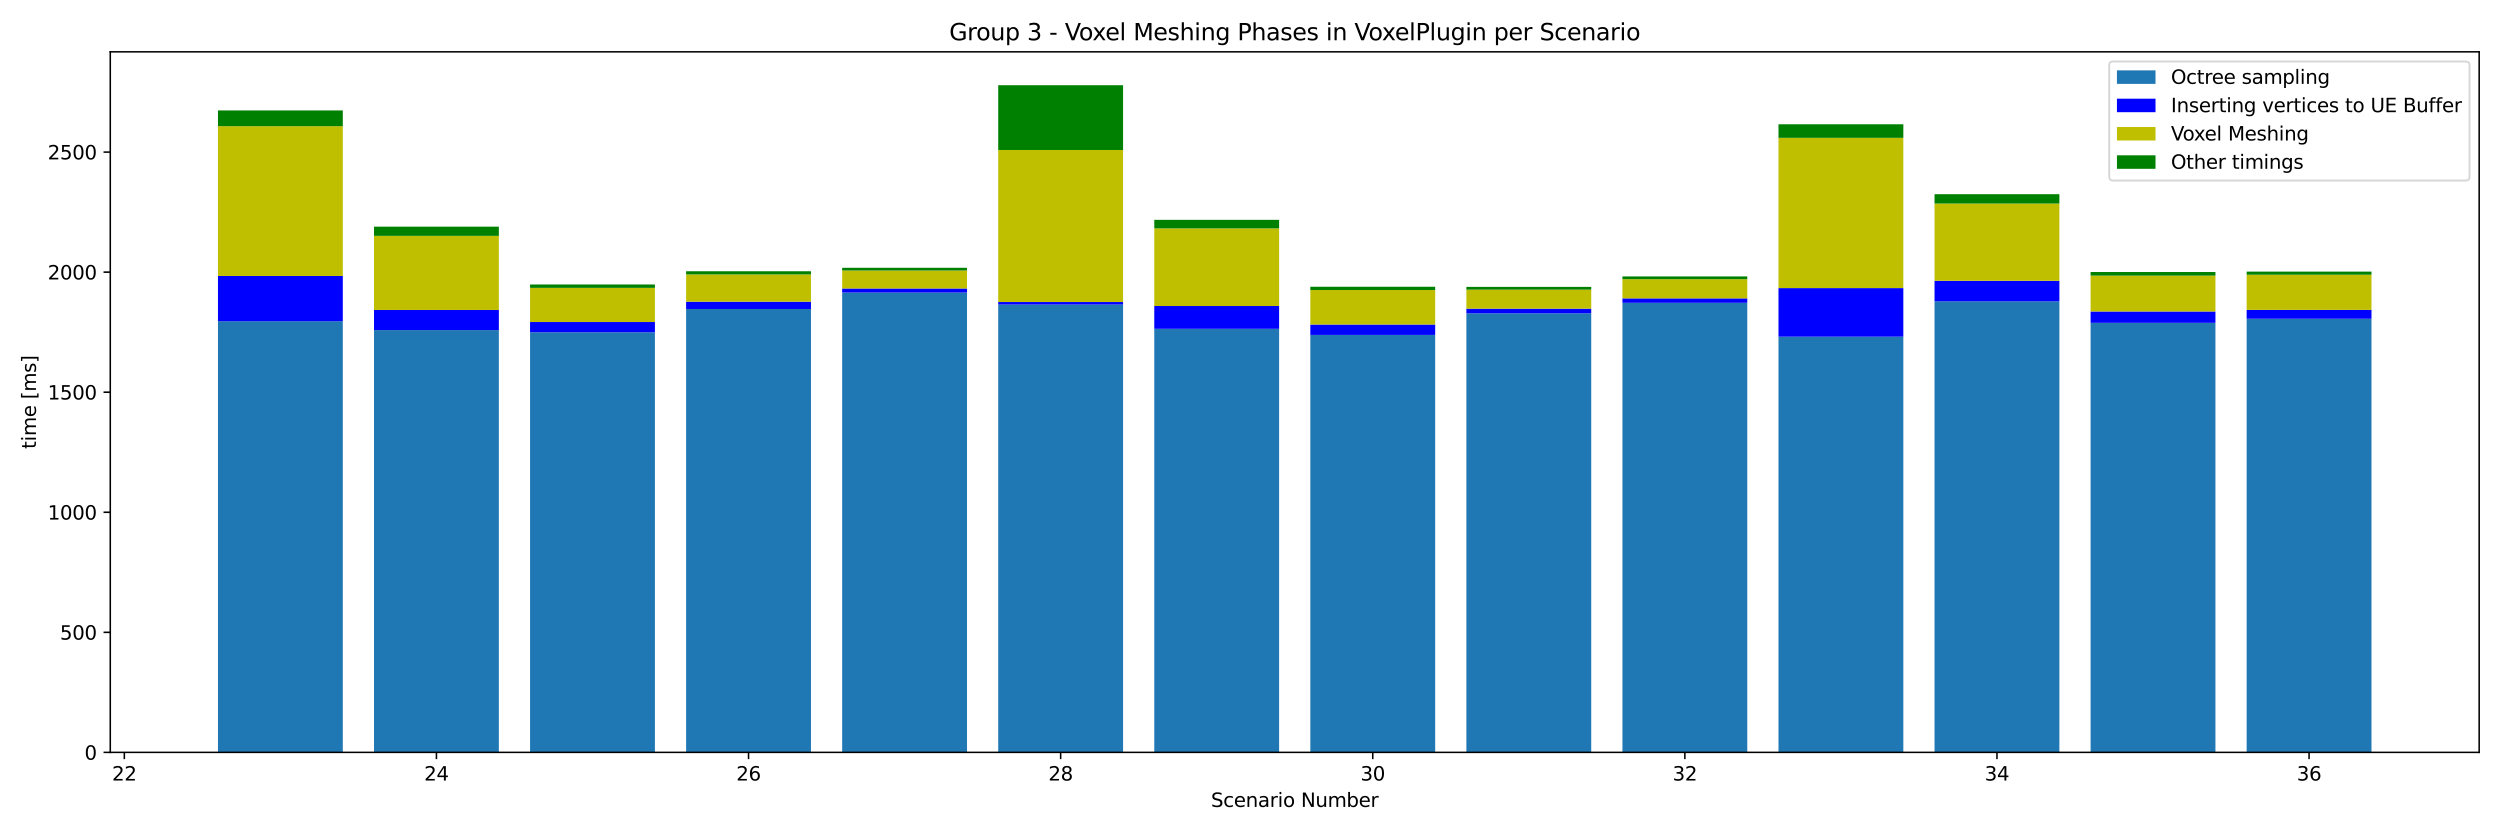 <?xml version="1.0" encoding="utf-8" standalone="no"?>
<!DOCTYPE svg PUBLIC "-//W3C//DTD SVG 1.1//EN"
  "http://www.w3.org/Graphics/SVG/1.1/DTD/svg11.dtd">
<svg xmlns:xlink="http://www.w3.org/1999/xlink" width="1296pt" height="432pt" viewBox="0 0 1296 432" xmlns="http://www.w3.org/2000/svg" version="1.1">
 <defs>
  <style type="text/css">*{stroke-linejoin: round; stroke-linecap: butt}</style>
 </defs>
 <g id="figure_1">
  <g id="patch_1">
   <path d="M 0 432 
L 1296 432 
L 1296 0 
L 0 0 
z
" style="fill: #ffffff"/>
  </g>
  <g id="axes_1">
   <g id="patch_2">
    <path d="M 57.17 390.04 
L 1285.2 390.04 
L 1285.2 26.88 
L 57.17 26.88 
z
" style="fill: #ffffff"/>
   </g>
   <g id="patch_3">
    <path d="M 112.99 390.04 
L 177.708 390.04 
L 177.708 166.524 
L 112.99 166.524 
z
" clip-path="url(#p8af59acba5)" style="fill: #1f77b4"/>
   </g>
   <g id="patch_4">
    <path d="M 193.887 390.04 
L 258.606 390.04 
L 258.606 171.091 
L 193.887 171.091 
z
" clip-path="url(#p8af59acba5)" style="fill: #1f77b4"/>
   </g>
   <g id="patch_5">
    <path d="M 274.785 390.04 
L 339.504 390.04 
L 339.504 172.247 
L 274.785 172.247 
z
" clip-path="url(#p8af59acba5)" style="fill: #1f77b4"/>
   </g>
   <g id="patch_6">
    <path d="M 355.683 390.04 
L 420.402 390.04 
L 420.402 160.174 
L 355.683 160.174 
z
" clip-path="url(#p8af59acba5)" style="fill: #1f77b4"/>
   </g>
   <g id="patch_7">
    <path d="M 436.581 390.04 
L 501.299 390.04 
L 501.299 151.659 
L 436.581 151.659 
z
" clip-path="url(#p8af59acba5)" style="fill: #1f77b4"/>
   </g>
   <g id="patch_8">
    <path d="M 517.479 390.04 
L 582.197 390.04 
L 582.197 157.887 
L 517.479 157.887 
z
" clip-path="url(#p8af59acba5)" style="fill: #1f77b4"/>
   </g>
   <g id="patch_9">
    <path d="M 598.377 390.04 
L 663.095 390.04 
L 663.095 170.453 
L 598.377 170.453 
z
" clip-path="url(#p8af59acba5)" style="fill: #1f77b4"/>
   </g>
   <g id="patch_10">
    <path d="M 679.275 390.04 
L 743.993 390.04 
L 743.993 173.622 
L 679.275 173.622 
z
" clip-path="url(#p8af59acba5)" style="fill: #1f77b4"/>
   </g>
   <g id="patch_11">
    <path d="M 760.173 390.04 
L 824.891 390.04 
L 824.891 162.433 
L 760.173 162.433 
z
" clip-path="url(#p8af59acba5)" style="fill: #1f77b4"/>
   </g>
   <g id="patch_12">
    <path d="M 841.071 390.04 
L 905.789 390.04 
L 905.789 156.97 
L 841.071 156.97 
z
" clip-path="url(#p8af59acba5)" style="fill: #1f77b4"/>
   </g>
   <g id="patch_13">
    <path d="M 921.968 390.04 
L 986.687 390.04 
L 986.687 174.535 
L 921.968 174.535 
z
" clip-path="url(#p8af59acba5)" style="fill: #1f77b4"/>
   </g>
   <g id="patch_14">
    <path d="M 1002.866 390.04 
L 1067.585 390.04 
L 1067.585 156.221 
L 1002.866 156.221 
z
" clip-path="url(#p8af59acba5)" style="fill: #1f77b4"/>
   </g>
   <g id="patch_15">
    <path d="M 1083.764 390.04 
L 1148.483 390.04 
L 1148.483 167.359 
L 1083.764 167.359 
z
" clip-path="url(#p8af59acba5)" style="fill: #1f77b4"/>
   </g>
   <g id="patch_16">
    <path d="M 1164.662 390.04 
L 1229.38 390.04 
L 1229.38 165.241 
L 1164.662 165.241 
z
" clip-path="url(#p8af59acba5)" style="fill: #1f77b4"/>
   </g>
   <g id="patch_17">
    <path d="M 112.99 166.524 
L 177.708 166.524 
L 177.708 143.064 
L 112.99 143.064 
z
" clip-path="url(#p8af59acba5)" style="fill: #0000ff"/>
   </g>
   <g id="patch_18">
    <path d="M 193.887 171.091 
L 258.606 171.091 
L 258.606 160.681 
L 193.887 160.681 
z
" clip-path="url(#p8af59acba5)" style="fill: #0000ff"/>
   </g>
   <g id="patch_19">
    <path d="M 274.785 172.247 
L 339.504 172.247 
L 339.504 166.938 
L 274.785 166.938 
z
" clip-path="url(#p8af59acba5)" style="fill: #0000ff"/>
   </g>
   <g id="patch_20">
    <path d="M 355.683 160.174 
L 420.402 160.174 
L 420.402 156.385 
L 355.683 156.385 
z
" clip-path="url(#p8af59acba5)" style="fill: #0000ff"/>
   </g>
   <g id="patch_21">
    <path d="M 436.581 151.659 
L 501.299 151.659 
L 501.299 149.543 
L 436.581 149.543 
z
" clip-path="url(#p8af59acba5)" style="fill: #0000ff"/>
   </g>
   <g id="patch_22">
    <path d="M 517.479 157.887 
L 582.197 157.887 
L 582.197 156.574 
L 517.479 156.574 
z
" clip-path="url(#p8af59acba5)" style="fill: #0000ff"/>
   </g>
   <g id="patch_23">
    <path d="M 598.377 170.453 
L 663.095 170.453 
L 663.095 158.637 
L 598.377 158.637 
z
" clip-path="url(#p8af59acba5)" style="fill: #0000ff"/>
   </g>
   <g id="patch_24">
    <path d="M 679.275 173.622 
L 743.993 173.622 
L 743.993 168.229 
L 679.275 168.229 
z
" clip-path="url(#p8af59acba5)" style="fill: #0000ff"/>
   </g>
   <g id="patch_25">
    <path d="M 760.173 162.433 
L 824.891 162.433 
L 824.891 160.004 
L 760.173 160.004 
z
" clip-path="url(#p8af59acba5)" style="fill: #0000ff"/>
   </g>
   <g id="patch_26">
    <path d="M 841.071 156.97 
L 905.789 156.97 
L 905.789 154.669 
L 841.071 154.669 
z
" clip-path="url(#p8af59acba5)" style="fill: #0000ff"/>
   </g>
   <g id="patch_27">
    <path d="M 921.968 174.535 
L 986.687 174.535 
L 986.687 149.348 
L 921.968 149.348 
z
" clip-path="url(#p8af59acba5)" style="fill: #0000ff"/>
   </g>
   <g id="patch_28">
    <path d="M 1002.866 156.221 
L 1067.585 156.221 
L 1067.585 145.546 
L 1002.866 145.546 
z
" clip-path="url(#p8af59acba5)" style="fill: #0000ff"/>
   </g>
   <g id="patch_29">
    <path d="M 1083.764 167.359 
L 1148.483 167.359 
L 1148.483 161.468 
L 1083.764 161.468 
z
" clip-path="url(#p8af59acba5)" style="fill: #0000ff"/>
   </g>
   <g id="patch_30">
    <path d="M 1164.662 165.241 
L 1229.38 165.241 
L 1229.38 160.633 
L 1164.662 160.633 
z
" clip-path="url(#p8af59acba5)" style="fill: #0000ff"/>
   </g>
   <g id="patch_31">
    <path d="M 112.99 143.064 
L 177.708 143.064 
L 177.708 65.4 
L 112.99 65.4 
z
" clip-path="url(#p8af59acba5)" style="fill: #bfbf00"/>
   </g>
   <g id="patch_32">
    <path d="M 193.887 160.681 
L 258.606 160.681 
L 258.606 122.261 
L 193.887 122.261 
z
" clip-path="url(#p8af59acba5)" style="fill: #bfbf00"/>
   </g>
   <g id="patch_33">
    <path d="M 274.785 166.938 
L 339.504 166.938 
L 339.504 149.226 
L 274.785 149.226 
z
" clip-path="url(#p8af59acba5)" style="fill: #bfbf00"/>
   </g>
   <g id="patch_34">
    <path d="M 355.683 156.385 
L 420.402 156.385 
L 420.402 142.259 
L 355.683 142.259 
z
" clip-path="url(#p8af59acba5)" style="fill: #bfbf00"/>
   </g>
   <g id="patch_35">
    <path d="M 436.581 149.543 
L 501.299 149.543 
L 501.299 140.222 
L 436.581 140.222 
z
" clip-path="url(#p8af59acba5)" style="fill: #bfbf00"/>
   </g>
   <g id="patch_36">
    <path d="M 517.479 156.574 
L 582.197 156.574 
L 582.197 77.747 
L 517.479 77.747 
z
" clip-path="url(#p8af59acba5)" style="fill: #bfbf00"/>
   </g>
   <g id="patch_37">
    <path d="M 598.377 158.637 
L 663.095 158.637 
L 663.095 118.393 
L 598.377 118.393 
z
" clip-path="url(#p8af59acba5)" style="fill: #bfbf00"/>
   </g>
   <g id="patch_38">
    <path d="M 679.275 168.229 
L 743.993 168.229 
L 743.993 150.357 
L 679.275 150.357 
z
" clip-path="url(#p8af59acba5)" style="fill: #bfbf00"/>
   </g>
   <g id="patch_39">
    <path d="M 760.173 160.004 
L 824.891 160.004 
L 824.891 150.157 
L 760.173 150.157 
z
" clip-path="url(#p8af59acba5)" style="fill: #bfbf00"/>
   </g>
   <g id="patch_40">
    <path d="M 841.071 154.669 
L 905.789 154.669 
L 905.789 144.719 
L 841.071 144.719 
z
" clip-path="url(#p8af59acba5)" style="fill: #bfbf00"/>
   </g>
   <g id="patch_41">
    <path d="M 921.968 149.348 
L 986.687 149.348 
L 986.687 71.447 
L 921.968 71.447 
z
" clip-path="url(#p8af59acba5)" style="fill: #bfbf00"/>
   </g>
   <g id="patch_42">
    <path d="M 1002.866 145.546 
L 1067.585 145.546 
L 1067.585 105.525 
L 1002.866 105.525 
z
" clip-path="url(#p8af59acba5)" style="fill: #bfbf00"/>
   </g>
   <g id="patch_43">
    <path d="M 1083.764 161.468 
L 1148.483 161.468 
L 1148.483 142.883 
L 1083.764 142.883 
z
" clip-path="url(#p8af59acba5)" style="fill: #bfbf00"/>
   </g>
   <g id="patch_44">
    <path d="M 1164.662 160.633 
L 1229.38 160.633 
L 1229.38 142.409 
L 1164.662 142.409 
z
" clip-path="url(#p8af59acba5)" style="fill: #bfbf00"/>
   </g>
   <g id="patch_45">
    <path d="M 112.99 65.4 
L 177.708 65.4 
L 177.708 57.244 
L 112.99 57.244 
z
" clip-path="url(#p8af59acba5)" style="fill: #008000"/>
   </g>
   <g id="patch_46">
    <path d="M 193.887 122.261 
L 258.606 122.261 
L 258.606 117.504 
L 193.887 117.504 
z
" clip-path="url(#p8af59acba5)" style="fill: #008000"/>
   </g>
   <g id="patch_47">
    <path d="M 274.785 149.226 
L 339.504 149.226 
L 339.504 147.481 
L 274.785 147.481 
z
" clip-path="url(#p8af59acba5)" style="fill: #008000"/>
   </g>
   <g id="patch_48">
    <path d="M 355.683 142.259 
L 420.402 142.259 
L 420.402 140.617 
L 355.683 140.617 
z
" clip-path="url(#p8af59acba5)" style="fill: #008000"/>
   </g>
   <g id="patch_49">
    <path d="M 436.581 140.222 
L 501.299 140.222 
L 501.299 138.826 
L 436.581 138.826 
z
" clip-path="url(#p8af59acba5)" style="fill: #008000"/>
   </g>
   <g id="patch_50">
    <path d="M 517.479 77.747 
L 582.197 77.747 
L 582.197 44.173 
L 517.479 44.173 
z
" clip-path="url(#p8af59acba5)" style="fill: #008000"/>
   </g>
   <g id="patch_51">
    <path d="M 598.377 118.393 
L 663.095 118.393 
L 663.095 113.966 
L 598.377 113.966 
z
" clip-path="url(#p8af59acba5)" style="fill: #008000"/>
   </g>
   <g id="patch_52">
    <path d="M 679.275 150.357 
L 743.993 150.357 
L 743.993 148.654 
L 679.275 148.654 
z
" clip-path="url(#p8af59acba5)" style="fill: #008000"/>
   </g>
   <g id="patch_53">
    <path d="M 760.173 150.157 
L 824.891 150.157 
L 824.891 148.724 
L 760.173 148.724 
z
" clip-path="url(#p8af59acba5)" style="fill: #008000"/>
   </g>
   <g id="patch_54">
    <path d="M 841.071 144.719 
L 905.789 144.719 
L 905.789 143.3 
L 841.071 143.3 
z
" clip-path="url(#p8af59acba5)" style="fill: #008000"/>
   </g>
   <g id="patch_55">
    <path d="M 921.968 71.447 
L 986.687 71.447 
L 986.687 64.428 
L 921.968 64.428 
z
" clip-path="url(#p8af59acba5)" style="fill: #008000"/>
   </g>
   <g id="patch_56">
    <path d="M 1002.866 105.525 
L 1067.585 105.525 
L 1067.585 100.674 
L 1002.866 100.674 
z
" clip-path="url(#p8af59acba5)" style="fill: #008000"/>
   </g>
   <g id="patch_57">
    <path d="M 1083.764 142.883 
L 1148.483 142.883 
L 1148.483 141.012 
L 1083.764 141.012 
z
" clip-path="url(#p8af59acba5)" style="fill: #008000"/>
   </g>
   <g id="patch_58">
    <path d="M 1164.662 142.409 
L 1229.38 142.409 
L 1229.38 140.804 
L 1164.662 140.804 
z
" clip-path="url(#p8af59acba5)" style="fill: #008000"/>
   </g>
   <g id="matplotlib.axis_1">
    <g id="xtick_1">
     <g id="line2d_1">
      <defs>
       <path id="m7f35daa836" d="M 0 0 
L 0 3.5 
" style="stroke: #000000; stroke-width: 0.8"/>
      </defs>
      <g>
       <use xlink:href="#m7f35daa836" x="64.451" y="390.04" style="stroke: #000000; stroke-width: 0.8"/>
      </g>
     </g>
     <g id="text_1">
      <!-- 22 -->
      <g transform="translate(58.088 404.638) scale(0.1 -0.1)">
       <defs>
        <path id="DejaVuSans-32" d="M 1228 531 
L 3431 531 
L 3431 0 
L 469 0 
L 469 531 
Q 828 903 1448 1529 
Q 2069 2156 2228 2338 
Q 2531 2678 2651 2914 
Q 2772 3150 2772 3378 
Q 2772 3750 2511 3984 
Q 2250 4219 1831 4219 
Q 1534 4219 1204 4116 
Q 875 4013 500 3803 
L 500 4441 
Q 881 4594 1212 4672 
Q 1544 4750 1819 4750 
Q 2544 4750 2975 4387 
Q 3406 4025 3406 3419 
Q 3406 3131 3298 2873 
Q 3191 2616 2906 2266 
Q 2828 2175 2409 1742 
Q 1991 1309 1228 531 
z
" transform="scale(0.016)"/>
       </defs>
       <use xlink:href="#DejaVuSans-32"/>
       <use xlink:href="#DejaVuSans-32" transform="translate(63.623 0)"/>
      </g>
     </g>
    </g>
    <g id="xtick_2">
     <g id="line2d_2">
      <g>
       <use xlink:href="#m7f35daa836" x="226.247" y="390.04" style="stroke: #000000; stroke-width: 0.8"/>
      </g>
     </g>
     <g id="text_2">
      <!-- 24 -->
      <g transform="translate(219.884 404.638) scale(0.1 -0.1)">
       <defs>
        <path id="DejaVuSans-34" d="M 2419 4116 
L 825 1625 
L 2419 1625 
L 2419 4116 
z
M 2253 4666 
L 3047 4666 
L 3047 1625 
L 3713 1625 
L 3713 1100 
L 3047 1100 
L 3047 0 
L 2419 0 
L 2419 1100 
L 313 1100 
L 313 1709 
L 2253 4666 
z
" transform="scale(0.016)"/>
       </defs>
       <use xlink:href="#DejaVuSans-32"/>
       <use xlink:href="#DejaVuSans-34" transform="translate(63.623 0)"/>
      </g>
     </g>
    </g>
    <g id="xtick_3">
     <g id="line2d_3">
      <g>
       <use xlink:href="#m7f35daa836" x="388.042" y="390.04" style="stroke: #000000; stroke-width: 0.8"/>
      </g>
     </g>
     <g id="text_3">
      <!-- 26 -->
      <g transform="translate(381.68 404.638) scale(0.1 -0.1)">
       <defs>
        <path id="DejaVuSans-36" d="M 2113 2584 
Q 1688 2584 1439 2293 
Q 1191 2003 1191 1497 
Q 1191 994 1439 701 
Q 1688 409 2113 409 
Q 2538 409 2786 701 
Q 3034 994 3034 1497 
Q 3034 2003 2786 2293 
Q 2538 2584 2113 2584 
z
M 3366 4563 
L 3366 3988 
Q 3128 4100 2886 4159 
Q 2644 4219 2406 4219 
Q 1781 4219 1451 3797 
Q 1122 3375 1075 2522 
Q 1259 2794 1537 2939 
Q 1816 3084 2150 3084 
Q 2853 3084 3261 2657 
Q 3669 2231 3669 1497 
Q 3669 778 3244 343 
Q 2819 -91 2113 -91 
Q 1303 -91 875 529 
Q 447 1150 447 2328 
Q 447 3434 972 4092 
Q 1497 4750 2381 4750 
Q 2619 4750 2861 4703 
Q 3103 4656 3366 4563 
z
" transform="scale(0.016)"/>
       </defs>
       <use xlink:href="#DejaVuSans-32"/>
       <use xlink:href="#DejaVuSans-36" transform="translate(63.623 0)"/>
      </g>
     </g>
    </g>
    <g id="xtick_4">
     <g id="line2d_4">
      <g>
       <use xlink:href="#m7f35daa836" x="549.838" y="390.04" style="stroke: #000000; stroke-width: 0.8"/>
      </g>
     </g>
     <g id="text_4">
      <!-- 28 -->
      <g transform="translate(543.476 404.638) scale(0.1 -0.1)">
       <defs>
        <path id="DejaVuSans-38" d="M 2034 2216 
Q 1584 2216 1326 1975 
Q 1069 1734 1069 1313 
Q 1069 891 1326 650 
Q 1584 409 2034 409 
Q 2484 409 2743 651 
Q 3003 894 3003 1313 
Q 3003 1734 2745 1975 
Q 2488 2216 2034 2216 
z
M 1403 2484 
Q 997 2584 770 2862 
Q 544 3141 544 3541 
Q 544 4100 942 4425 
Q 1341 4750 2034 4750 
Q 2731 4750 3128 4425 
Q 3525 4100 3525 3541 
Q 3525 3141 3298 2862 
Q 3072 2584 2669 2484 
Q 3125 2378 3379 2068 
Q 3634 1759 3634 1313 
Q 3634 634 3220 271 
Q 2806 -91 2034 -91 
Q 1263 -91 848 271 
Q 434 634 434 1313 
Q 434 1759 690 2068 
Q 947 2378 1403 2484 
z
M 1172 3481 
Q 1172 3119 1398 2916 
Q 1625 2713 2034 2713 
Q 2441 2713 2670 2916 
Q 2900 3119 2900 3481 
Q 2900 3844 2670 4047 
Q 2441 4250 2034 4250 
Q 1625 4250 1398 4047 
Q 1172 3844 1172 3481 
z
" transform="scale(0.016)"/>
       </defs>
       <use xlink:href="#DejaVuSans-32"/>
       <use xlink:href="#DejaVuSans-38" transform="translate(63.623 0)"/>
      </g>
     </g>
    </g>
    <g id="xtick_5">
     <g id="line2d_5">
      <g>
       <use xlink:href="#m7f35daa836" x="711.634" y="390.04" style="stroke: #000000; stroke-width: 0.8"/>
      </g>
     </g>
     <g id="text_5">
      <!-- 30 -->
      <g transform="translate(705.271 404.638) scale(0.1 -0.1)">
       <defs>
        <path id="DejaVuSans-33" d="M 2597 2516 
Q 3050 2419 3304 2112 
Q 3559 1806 3559 1356 
Q 3559 666 3084 287 
Q 2609 -91 1734 -91 
Q 1441 -91 1130 -33 
Q 819 25 488 141 
L 488 750 
Q 750 597 1062 519 
Q 1375 441 1716 441 
Q 2309 441 2620 675 
Q 2931 909 2931 1356 
Q 2931 1769 2642 2001 
Q 2353 2234 1838 2234 
L 1294 2234 
L 1294 2753 
L 1863 2753 
Q 2328 2753 2575 2939 
Q 2822 3125 2822 3475 
Q 2822 3834 2567 4026 
Q 2313 4219 1838 4219 
Q 1578 4219 1281 4162 
Q 984 4106 628 3988 
L 628 4550 
Q 988 4650 1302 4700 
Q 1616 4750 1894 4750 
Q 2613 4750 3031 4423 
Q 3450 4097 3450 3541 
Q 3450 3153 3228 2886 
Q 3006 2619 2597 2516 
z
" transform="scale(0.016)"/>
        <path id="DejaVuSans-30" d="M 2034 4250 
Q 1547 4250 1301 3770 
Q 1056 3291 1056 2328 
Q 1056 1369 1301 889 
Q 1547 409 2034 409 
Q 2525 409 2770 889 
Q 3016 1369 3016 2328 
Q 3016 3291 2770 3770 
Q 2525 4250 2034 4250 
z
M 2034 4750 
Q 2819 4750 3233 4129 
Q 3647 3509 3647 2328 
Q 3647 1150 3233 529 
Q 2819 -91 2034 -91 
Q 1250 -91 836 529 
Q 422 1150 422 2328 
Q 422 3509 836 4129 
Q 1250 4750 2034 4750 
z
" transform="scale(0.016)"/>
       </defs>
       <use xlink:href="#DejaVuSans-33"/>
       <use xlink:href="#DejaVuSans-30" transform="translate(63.623 0)"/>
      </g>
     </g>
    </g>
    <g id="xtick_6">
     <g id="line2d_6">
      <g>
       <use xlink:href="#m7f35daa836" x="873.43" y="390.04" style="stroke: #000000; stroke-width: 0.8"/>
      </g>
     </g>
     <g id="text_6">
      <!-- 32 -->
      <g transform="translate(867.067 404.638) scale(0.1 -0.1)">
       <use xlink:href="#DejaVuSans-33"/>
       <use xlink:href="#DejaVuSans-32" transform="translate(63.623 0)"/>
      </g>
     </g>
    </g>
    <g id="xtick_7">
     <g id="line2d_7">
      <g>
       <use xlink:href="#m7f35daa836" x="1035.226" y="390.04" style="stroke: #000000; stroke-width: 0.8"/>
      </g>
     </g>
     <g id="text_7">
      <!-- 34 -->
      <g transform="translate(1028.863 404.638) scale(0.1 -0.1)">
       <use xlink:href="#DejaVuSans-33"/>
       <use xlink:href="#DejaVuSans-34" transform="translate(63.623 0)"/>
      </g>
     </g>
    </g>
    <g id="xtick_8">
     <g id="line2d_8">
      <g>
       <use xlink:href="#m7f35daa836" x="1197.021" y="390.04" style="stroke: #000000; stroke-width: 0.8"/>
      </g>
     </g>
     <g id="text_8">
      <!-- 36 -->
      <g transform="translate(1190.659 404.638) scale(0.1 -0.1)">
       <use xlink:href="#DejaVuSans-33"/>
       <use xlink:href="#DejaVuSans-36" transform="translate(63.623 0)"/>
      </g>
     </g>
    </g>
    <g id="text_9">
     <!-- Scenario Number -->
     <g transform="translate(627.773 418.317) scale(0.1 -0.1)">
      <defs>
       <path id="DejaVuSans-53" d="M 3425 4513 
L 3425 3897 
Q 3066 4069 2747 4153 
Q 2428 4238 2131 4238 
Q 1616 4238 1336 4038 
Q 1056 3838 1056 3469 
Q 1056 3159 1242 3001 
Q 1428 2844 1947 2747 
L 2328 2669 
Q 3034 2534 3370 2195 
Q 3706 1856 3706 1288 
Q 3706 609 3251 259 
Q 2797 -91 1919 -91 
Q 1588 -91 1214 -16 
Q 841 59 441 206 
L 441 856 
Q 825 641 1194 531 
Q 1563 422 1919 422 
Q 2459 422 2753 634 
Q 3047 847 3047 1241 
Q 3047 1584 2836 1778 
Q 2625 1972 2144 2069 
L 1759 2144 
Q 1053 2284 737 2584 
Q 422 2884 422 3419 
Q 422 4038 858 4394 
Q 1294 4750 2059 4750 
Q 2388 4750 2728 4690 
Q 3069 4631 3425 4513 
z
" transform="scale(0.016)"/>
       <path id="DejaVuSans-63" d="M 3122 3366 
L 3122 2828 
Q 2878 2963 2633 3030 
Q 2388 3097 2138 3097 
Q 1578 3097 1268 2742 
Q 959 2388 959 1747 
Q 959 1106 1268 751 
Q 1578 397 2138 397 
Q 2388 397 2633 464 
Q 2878 531 3122 666 
L 3122 134 
Q 2881 22 2623 -34 
Q 2366 -91 2075 -91 
Q 1284 -91 818 406 
Q 353 903 353 1747 
Q 353 2603 823 3093 
Q 1294 3584 2113 3584 
Q 2378 3584 2631 3529 
Q 2884 3475 3122 3366 
z
" transform="scale(0.016)"/>
       <path id="DejaVuSans-65" d="M 3597 1894 
L 3597 1613 
L 953 1613 
Q 991 1019 1311 708 
Q 1631 397 2203 397 
Q 2534 397 2845 478 
Q 3156 559 3463 722 
L 3463 178 
Q 3153 47 2828 -22 
Q 2503 -91 2169 -91 
Q 1331 -91 842 396 
Q 353 884 353 1716 
Q 353 2575 817 3079 
Q 1281 3584 2069 3584 
Q 2775 3584 3186 3129 
Q 3597 2675 3597 1894 
z
M 3022 2063 
Q 3016 2534 2758 2815 
Q 2500 3097 2075 3097 
Q 1594 3097 1305 2825 
Q 1016 2553 972 2059 
L 3022 2063 
z
" transform="scale(0.016)"/>
       <path id="DejaVuSans-6e" d="M 3513 2113 
L 3513 0 
L 2938 0 
L 2938 2094 
Q 2938 2591 2744 2837 
Q 2550 3084 2163 3084 
Q 1697 3084 1428 2787 
Q 1159 2491 1159 1978 
L 1159 0 
L 581 0 
L 581 3500 
L 1159 3500 
L 1159 2956 
Q 1366 3272 1645 3428 
Q 1925 3584 2291 3584 
Q 2894 3584 3203 3211 
Q 3513 2838 3513 2113 
z
" transform="scale(0.016)"/>
       <path id="DejaVuSans-61" d="M 2194 1759 
Q 1497 1759 1228 1600 
Q 959 1441 959 1056 
Q 959 750 1161 570 
Q 1363 391 1709 391 
Q 2188 391 2477 730 
Q 2766 1069 2766 1631 
L 2766 1759 
L 2194 1759 
z
M 3341 1997 
L 3341 0 
L 2766 0 
L 2766 531 
Q 2569 213 2275 61 
Q 1981 -91 1556 -91 
Q 1019 -91 701 211 
Q 384 513 384 1019 
Q 384 1609 779 1909 
Q 1175 2209 1959 2209 
L 2766 2209 
L 2766 2266 
Q 2766 2663 2505 2880 
Q 2244 3097 1772 3097 
Q 1472 3097 1187 3025 
Q 903 2953 641 2809 
L 641 3341 
Q 956 3463 1253 3523 
Q 1550 3584 1831 3584 
Q 2591 3584 2966 3190 
Q 3341 2797 3341 1997 
z
" transform="scale(0.016)"/>
       <path id="DejaVuSans-72" d="M 2631 2963 
Q 2534 3019 2420 3045 
Q 2306 3072 2169 3072 
Q 1681 3072 1420 2755 
Q 1159 2438 1159 1844 
L 1159 0 
L 581 0 
L 581 3500 
L 1159 3500 
L 1159 2956 
Q 1341 3275 1631 3429 
Q 1922 3584 2338 3584 
Q 2397 3584 2469 3576 
Q 2541 3569 2628 3553 
L 2631 2963 
z
" transform="scale(0.016)"/>
       <path id="DejaVuSans-69" d="M 603 3500 
L 1178 3500 
L 1178 0 
L 603 0 
L 603 3500 
z
M 603 4863 
L 1178 4863 
L 1178 4134 
L 603 4134 
L 603 4863 
z
" transform="scale(0.016)"/>
       <path id="DejaVuSans-6f" d="M 1959 3097 
Q 1497 3097 1228 2736 
Q 959 2375 959 1747 
Q 959 1119 1226 758 
Q 1494 397 1959 397 
Q 2419 397 2687 759 
Q 2956 1122 2956 1747 
Q 2956 2369 2687 2733 
Q 2419 3097 1959 3097 
z
M 1959 3584 
Q 2709 3584 3137 3096 
Q 3566 2609 3566 1747 
Q 3566 888 3137 398 
Q 2709 -91 1959 -91 
Q 1206 -91 779 398 
Q 353 888 353 1747 
Q 353 2609 779 3096 
Q 1206 3584 1959 3584 
z
" transform="scale(0.016)"/>
       <path id="DejaVuSans-20" transform="scale(0.016)"/>
       <path id="DejaVuSans-4e" d="M 628 4666 
L 1478 4666 
L 3547 763 
L 3547 4666 
L 4159 4666 
L 4159 0 
L 3309 0 
L 1241 3903 
L 1241 0 
L 628 0 
L 628 4666 
z
" transform="scale(0.016)"/>
       <path id="DejaVuSans-75" d="M 544 1381 
L 544 3500 
L 1119 3500 
L 1119 1403 
Q 1119 906 1312 657 
Q 1506 409 1894 409 
Q 2359 409 2629 706 
Q 2900 1003 2900 1516 
L 2900 3500 
L 3475 3500 
L 3475 0 
L 2900 0 
L 2900 538 
Q 2691 219 2414 64 
Q 2138 -91 1772 -91 
Q 1169 -91 856 284 
Q 544 659 544 1381 
z
M 1991 3584 
L 1991 3584 
z
" transform="scale(0.016)"/>
       <path id="DejaVuSans-6d" d="M 3328 2828 
Q 3544 3216 3844 3400 
Q 4144 3584 4550 3584 
Q 5097 3584 5394 3201 
Q 5691 2819 5691 2113 
L 5691 0 
L 5113 0 
L 5113 2094 
Q 5113 2597 4934 2840 
Q 4756 3084 4391 3084 
Q 3944 3084 3684 2787 
Q 3425 2491 3425 1978 
L 3425 0 
L 2847 0 
L 2847 2094 
Q 2847 2600 2669 2842 
Q 2491 3084 2119 3084 
Q 1678 3084 1418 2786 
Q 1159 2488 1159 1978 
L 1159 0 
L 581 0 
L 581 3500 
L 1159 3500 
L 1159 2956 
Q 1356 3278 1631 3431 
Q 1906 3584 2284 3584 
Q 2666 3584 2933 3390 
Q 3200 3197 3328 2828 
z
" transform="scale(0.016)"/>
       <path id="DejaVuSans-62" d="M 3116 1747 
Q 3116 2381 2855 2742 
Q 2594 3103 2138 3103 
Q 1681 3103 1420 2742 
Q 1159 2381 1159 1747 
Q 1159 1113 1420 752 
Q 1681 391 2138 391 
Q 2594 391 2855 752 
Q 3116 1113 3116 1747 
z
M 1159 2969 
Q 1341 3281 1617 3432 
Q 1894 3584 2278 3584 
Q 2916 3584 3314 3078 
Q 3713 2572 3713 1747 
Q 3713 922 3314 415 
Q 2916 -91 2278 -91 
Q 1894 -91 1617 61 
Q 1341 213 1159 525 
L 1159 0 
L 581 0 
L 581 4863 
L 1159 4863 
L 1159 2969 
z
" transform="scale(0.016)"/>
      </defs>
      <use xlink:href="#DejaVuSans-53"/>
      <use xlink:href="#DejaVuSans-63" transform="translate(63.477 0)"/>
      <use xlink:href="#DejaVuSans-65" transform="translate(118.457 0)"/>
      <use xlink:href="#DejaVuSans-6e" transform="translate(179.98 0)"/>
      <use xlink:href="#DejaVuSans-61" transform="translate(243.359 0)"/>
      <use xlink:href="#DejaVuSans-72" transform="translate(304.639 0)"/>
      <use xlink:href="#DejaVuSans-69" transform="translate(345.752 0)"/>
      <use xlink:href="#DejaVuSans-6f" transform="translate(373.535 0)"/>
      <use xlink:href="#DejaVuSans-20" transform="translate(434.717 0)"/>
      <use xlink:href="#DejaVuSans-4e" transform="translate(466.504 0)"/>
      <use xlink:href="#DejaVuSans-75" transform="translate(541.309 0)"/>
      <use xlink:href="#DejaVuSans-6d" transform="translate(604.688 0)"/>
      <use xlink:href="#DejaVuSans-62" transform="translate(702.1 0)"/>
      <use xlink:href="#DejaVuSans-65" transform="translate(765.576 0)"/>
      <use xlink:href="#DejaVuSans-72" transform="translate(827.1 0)"/>
     </g>
    </g>
   </g>
   <g id="matplotlib.axis_2">
    <g id="ytick_1">
     <g id="line2d_9">
      <defs>
       <path id="m325a9e1ee6" d="M 0 0 
L -3.5 0 
" style="stroke: #000000; stroke-width: 0.8"/>
      </defs>
      <g>
       <use xlink:href="#m325a9e1ee6" x="57.17" y="390.04" style="stroke: #000000; stroke-width: 0.8"/>
      </g>
     </g>
     <g id="text_10">
      <!-- 0 -->
      <g transform="translate(43.807 393.839) scale(0.1 -0.1)">
       <use xlink:href="#DejaVuSans-30"/>
      </g>
     </g>
    </g>
    <g id="ytick_2">
     <g id="line2d_10">
      <g>
       <use xlink:href="#m325a9e1ee6" x="57.17" y="327.799" style="stroke: #000000; stroke-width: 0.8"/>
      </g>
     </g>
     <g id="text_11">
      <!-- 500 -->
      <g transform="translate(31.082 331.598) scale(0.1 -0.1)">
       <defs>
        <path id="DejaVuSans-35" d="M 691 4666 
L 3169 4666 
L 3169 4134 
L 1269 4134 
L 1269 2991 
Q 1406 3038 1543 3061 
Q 1681 3084 1819 3084 
Q 2600 3084 3056 2656 
Q 3513 2228 3513 1497 
Q 3513 744 3044 326 
Q 2575 -91 1722 -91 
Q 1428 -91 1123 -41 
Q 819 9 494 109 
L 494 744 
Q 775 591 1075 516 
Q 1375 441 1709 441 
Q 2250 441 2565 725 
Q 2881 1009 2881 1497 
Q 2881 1984 2565 2268 
Q 2250 2553 1709 2553 
Q 1456 2553 1204 2497 
Q 953 2441 691 2322 
L 691 4666 
z
" transform="scale(0.016)"/>
       </defs>
       <use xlink:href="#DejaVuSans-35"/>
       <use xlink:href="#DejaVuSans-30" transform="translate(63.623 0)"/>
       <use xlink:href="#DejaVuSans-30" transform="translate(127.246 0)"/>
      </g>
     </g>
    </g>
    <g id="ytick_3">
     <g id="line2d_11">
      <g>
       <use xlink:href="#m325a9e1ee6" x="57.17" y="265.558" style="stroke: #000000; stroke-width: 0.8"/>
      </g>
     </g>
     <g id="text_12">
      <!-- 1000 -->
      <g transform="translate(24.72 269.357) scale(0.1 -0.1)">
       <defs>
        <path id="DejaVuSans-31" d="M 794 531 
L 1825 531 
L 1825 4091 
L 703 3866 
L 703 4441 
L 1819 4666 
L 2450 4666 
L 2450 531 
L 3481 531 
L 3481 0 
L 794 0 
L 794 531 
z
" transform="scale(0.016)"/>
       </defs>
       <use xlink:href="#DejaVuSans-31"/>
       <use xlink:href="#DejaVuSans-30" transform="translate(63.623 0)"/>
       <use xlink:href="#DejaVuSans-30" transform="translate(127.246 0)"/>
       <use xlink:href="#DejaVuSans-30" transform="translate(190.869 0)"/>
      </g>
     </g>
    </g>
    <g id="ytick_4">
     <g id="line2d_12">
      <g>
       <use xlink:href="#m325a9e1ee6" x="57.17" y="203.317" style="stroke: #000000; stroke-width: 0.8"/>
      </g>
     </g>
     <g id="text_13">
      <!-- 1500 -->
      <g transform="translate(24.72 207.116) scale(0.1 -0.1)">
       <use xlink:href="#DejaVuSans-31"/>
       <use xlink:href="#DejaVuSans-35" transform="translate(63.623 0)"/>
       <use xlink:href="#DejaVuSans-30" transform="translate(127.246 0)"/>
       <use xlink:href="#DejaVuSans-30" transform="translate(190.869 0)"/>
      </g>
     </g>
    </g>
    <g id="ytick_5">
     <g id="line2d_13">
      <g>
       <use xlink:href="#m325a9e1ee6" x="57.17" y="141.076" style="stroke: #000000; stroke-width: 0.8"/>
      </g>
     </g>
     <g id="text_14">
      <!-- 2000 -->
      <g transform="translate(24.72 144.875) scale(0.1 -0.1)">
       <use xlink:href="#DejaVuSans-32"/>
       <use xlink:href="#DejaVuSans-30" transform="translate(63.623 0)"/>
       <use xlink:href="#DejaVuSans-30" transform="translate(127.246 0)"/>
       <use xlink:href="#DejaVuSans-30" transform="translate(190.869 0)"/>
      </g>
     </g>
    </g>
    <g id="ytick_6">
     <g id="line2d_14">
      <g>
       <use xlink:href="#m325a9e1ee6" x="57.17" y="78.835" style="stroke: #000000; stroke-width: 0.8"/>
      </g>
     </g>
     <g id="text_15">
      <!-- 2500 -->
      <g transform="translate(24.72 82.634) scale(0.1 -0.1)">
       <use xlink:href="#DejaVuSans-32"/>
       <use xlink:href="#DejaVuSans-35" transform="translate(63.623 0)"/>
       <use xlink:href="#DejaVuSans-30" transform="translate(127.246 0)"/>
       <use xlink:href="#DejaVuSans-30" transform="translate(190.869 0)"/>
      </g>
     </g>
    </g>
    <g id="text_16">
     <!-- time [ms] -->
     <g transform="translate(18.64 232.722) rotate(-90) scale(0.1 -0.1)">
      <defs>
       <path id="DejaVuSans-74" d="M 1172 4494 
L 1172 3500 
L 2356 3500 
L 2356 3053 
L 1172 3053 
L 1172 1153 
Q 1172 725 1289 603 
Q 1406 481 1766 481 
L 2356 481 
L 2356 0 
L 1766 0 
Q 1100 0 847 248 
Q 594 497 594 1153 
L 594 3053 
L 172 3053 
L 172 3500 
L 594 3500 
L 594 4494 
L 1172 4494 
z
" transform="scale(0.016)"/>
       <path id="DejaVuSans-5b" d="M 550 4863 
L 1875 4863 
L 1875 4416 
L 1125 4416 
L 1125 -397 
L 1875 -397 
L 1875 -844 
L 550 -844 
L 550 4863 
z
" transform="scale(0.016)"/>
       <path id="DejaVuSans-73" d="M 2834 3397 
L 2834 2853 
Q 2591 2978 2328 3040 
Q 2066 3103 1784 3103 
Q 1356 3103 1142 2972 
Q 928 2841 928 2578 
Q 928 2378 1081 2264 
Q 1234 2150 1697 2047 
L 1894 2003 
Q 2506 1872 2764 1633 
Q 3022 1394 3022 966 
Q 3022 478 2636 193 
Q 2250 -91 1575 -91 
Q 1294 -91 989 -36 
Q 684 19 347 128 
L 347 722 
Q 666 556 975 473 
Q 1284 391 1588 391 
Q 1994 391 2212 530 
Q 2431 669 2431 922 
Q 2431 1156 2273 1281 
Q 2116 1406 1581 1522 
L 1381 1569 
Q 847 1681 609 1914 
Q 372 2147 372 2553 
Q 372 3047 722 3315 
Q 1072 3584 1716 3584 
Q 2034 3584 2315 3537 
Q 2597 3491 2834 3397 
z
" transform="scale(0.016)"/>
       <path id="DejaVuSans-5d" d="M 1947 4863 
L 1947 -844 
L 622 -844 
L 622 -397 
L 1369 -397 
L 1369 4416 
L 622 4416 
L 622 4863 
L 1947 4863 
z
" transform="scale(0.016)"/>
      </defs>
      <use xlink:href="#DejaVuSans-74"/>
      <use xlink:href="#DejaVuSans-69" transform="translate(39.209 0)"/>
      <use xlink:href="#DejaVuSans-6d" transform="translate(66.992 0)"/>
      <use xlink:href="#DejaVuSans-65" transform="translate(164.404 0)"/>
      <use xlink:href="#DejaVuSans-20" transform="translate(225.928 0)"/>
      <use xlink:href="#DejaVuSans-5b" transform="translate(257.715 0)"/>
      <use xlink:href="#DejaVuSans-6d" transform="translate(296.729 0)"/>
      <use xlink:href="#DejaVuSans-73" transform="translate(394.141 0)"/>
      <use xlink:href="#DejaVuSans-5d" transform="translate(446.24 0)"/>
     </g>
    </g>
   </g>
   <g id="patch_59">
    <path d="M 57.17 390.04 
L 57.17 26.88 
" style="fill: none; stroke: #000000; stroke-width: 0.8; stroke-linejoin: miter; stroke-linecap: square"/>
   </g>
   <g id="patch_60">
    <path d="M 1285.2 390.04 
L 1285.2 26.88 
" style="fill: none; stroke: #000000; stroke-width: 0.8; stroke-linejoin: miter; stroke-linecap: square"/>
   </g>
   <g id="patch_61">
    <path d="M 57.17 390.04 
L 1285.2 390.04 
" style="fill: none; stroke: #000000; stroke-width: 0.8; stroke-linejoin: miter; stroke-linecap: square"/>
   </g>
   <g id="patch_62">
    <path d="M 57.17 26.88 
L 1285.2 26.88 
" style="fill: none; stroke: #000000; stroke-width: 0.8; stroke-linejoin: miter; stroke-linecap: square"/>
   </g>
   <g id="text_17">
    <!-- Group 3 - Voxel Meshing Phases in VoxelPlugin per Scenario -->
    <g transform="translate(492.084 20.88) scale(0.12 -0.12)">
     <defs>
      <path id="DejaVuSans-47" d="M 3809 666 
L 3809 1919 
L 2778 1919 
L 2778 2438 
L 4434 2438 
L 4434 434 
Q 4069 175 3628 42 
Q 3188 -91 2688 -91 
Q 1594 -91 976 548 
Q 359 1188 359 2328 
Q 359 3472 976 4111 
Q 1594 4750 2688 4750 
Q 3144 4750 3555 4637 
Q 3966 4525 4313 4306 
L 4313 3634 
Q 3963 3931 3569 4081 
Q 3175 4231 2741 4231 
Q 1884 4231 1454 3753 
Q 1025 3275 1025 2328 
Q 1025 1384 1454 906 
Q 1884 428 2741 428 
Q 3075 428 3337 486 
Q 3600 544 3809 666 
z
" transform="scale(0.016)"/>
      <path id="DejaVuSans-70" d="M 1159 525 
L 1159 -1331 
L 581 -1331 
L 581 3500 
L 1159 3500 
L 1159 2969 
Q 1341 3281 1617 3432 
Q 1894 3584 2278 3584 
Q 2916 3584 3314 3078 
Q 3713 2572 3713 1747 
Q 3713 922 3314 415 
Q 2916 -91 2278 -91 
Q 1894 -91 1617 61 
Q 1341 213 1159 525 
z
M 3116 1747 
Q 3116 2381 2855 2742 
Q 2594 3103 2138 3103 
Q 1681 3103 1420 2742 
Q 1159 2381 1159 1747 
Q 1159 1113 1420 752 
Q 1681 391 2138 391 
Q 2594 391 2855 752 
Q 3116 1113 3116 1747 
z
" transform="scale(0.016)"/>
      <path id="DejaVuSans-2d" d="M 313 2009 
L 1997 2009 
L 1997 1497 
L 313 1497 
L 313 2009 
z
" transform="scale(0.016)"/>
      <path id="DejaVuSans-56" d="M 1831 0 
L 50 4666 
L 709 4666 
L 2188 738 
L 3669 4666 
L 4325 4666 
L 2547 0 
L 1831 0 
z
" transform="scale(0.016)"/>
      <path id="DejaVuSans-78" d="M 3513 3500 
L 2247 1797 
L 3578 0 
L 2900 0 
L 1881 1375 
L 863 0 
L 184 0 
L 1544 1831 
L 300 3500 
L 978 3500 
L 1906 2253 
L 2834 3500 
L 3513 3500 
z
" transform="scale(0.016)"/>
      <path id="DejaVuSans-6c" d="M 603 4863 
L 1178 4863 
L 1178 0 
L 603 0 
L 603 4863 
z
" transform="scale(0.016)"/>
      <path id="DejaVuSans-4d" d="M 628 4666 
L 1569 4666 
L 2759 1491 
L 3956 4666 
L 4897 4666 
L 4897 0 
L 4281 0 
L 4281 4097 
L 3078 897 
L 2444 897 
L 1241 4097 
L 1241 0 
L 628 0 
L 628 4666 
z
" transform="scale(0.016)"/>
      <path id="DejaVuSans-68" d="M 3513 2113 
L 3513 0 
L 2938 0 
L 2938 2094 
Q 2938 2591 2744 2837 
Q 2550 3084 2163 3084 
Q 1697 3084 1428 2787 
Q 1159 2491 1159 1978 
L 1159 0 
L 581 0 
L 581 4863 
L 1159 4863 
L 1159 2956 
Q 1366 3272 1645 3428 
Q 1925 3584 2291 3584 
Q 2894 3584 3203 3211 
Q 3513 2838 3513 2113 
z
" transform="scale(0.016)"/>
      <path id="DejaVuSans-67" d="M 2906 1791 
Q 2906 2416 2648 2759 
Q 2391 3103 1925 3103 
Q 1463 3103 1205 2759 
Q 947 2416 947 1791 
Q 947 1169 1205 825 
Q 1463 481 1925 481 
Q 2391 481 2648 825 
Q 2906 1169 2906 1791 
z
M 3481 434 
Q 3481 -459 3084 -895 
Q 2688 -1331 1869 -1331 
Q 1566 -1331 1297 -1286 
Q 1028 -1241 775 -1147 
L 775 -588 
Q 1028 -725 1275 -790 
Q 1522 -856 1778 -856 
Q 2344 -856 2625 -561 
Q 2906 -266 2906 331 
L 2906 616 
Q 2728 306 2450 153 
Q 2172 0 1784 0 
Q 1141 0 747 490 
Q 353 981 353 1791 
Q 353 2603 747 3093 
Q 1141 3584 1784 3584 
Q 2172 3584 2450 3431 
Q 2728 3278 2906 2969 
L 2906 3500 
L 3481 3500 
L 3481 434 
z
" transform="scale(0.016)"/>
      <path id="DejaVuSans-50" d="M 1259 4147 
L 1259 2394 
L 2053 2394 
Q 2494 2394 2734 2622 
Q 2975 2850 2975 3272 
Q 2975 3691 2734 3919 
Q 2494 4147 2053 4147 
L 1259 4147 
z
M 628 4666 
L 2053 4666 
Q 2838 4666 3239 4311 
Q 3641 3956 3641 3272 
Q 3641 2581 3239 2228 
Q 2838 1875 2053 1875 
L 1259 1875 
L 1259 0 
L 628 0 
L 628 4666 
z
" transform="scale(0.016)"/>
     </defs>
     <use xlink:href="#DejaVuSans-47"/>
     <use xlink:href="#DejaVuSans-72" transform="translate(77.49 0)"/>
     <use xlink:href="#DejaVuSans-6f" transform="translate(116.354 0)"/>
     <use xlink:href="#DejaVuSans-75" transform="translate(177.535 0)"/>
     <use xlink:href="#DejaVuSans-70" transform="translate(240.914 0)"/>
     <use xlink:href="#DejaVuSans-20" transform="translate(304.391 0)"/>
     <use xlink:href="#DejaVuSans-33" transform="translate(336.178 0)"/>
     <use xlink:href="#DejaVuSans-20" transform="translate(399.801 0)"/>
     <use xlink:href="#DejaVuSans-2d" transform="translate(431.588 0)"/>
     <use xlink:href="#DejaVuSans-20" transform="translate(467.672 0)"/>
     <use xlink:href="#DejaVuSans-56" transform="translate(499.459 0)"/>
     <use xlink:href="#DejaVuSans-6f" transform="translate(560.117 0)"/>
     <use xlink:href="#DejaVuSans-78" transform="translate(618.174 0)"/>
     <use xlink:href="#DejaVuSans-65" transform="translate(674.229 0)"/>
     <use xlink:href="#DejaVuSans-6c" transform="translate(735.752 0)"/>
     <use xlink:href="#DejaVuSans-20" transform="translate(763.535 0)"/>
     <use xlink:href="#DejaVuSans-4d" transform="translate(795.322 0)"/>
     <use xlink:href="#DejaVuSans-65" transform="translate(881.602 0)"/>
     <use xlink:href="#DejaVuSans-73" transform="translate(943.125 0)"/>
     <use xlink:href="#DejaVuSans-68" transform="translate(995.225 0)"/>
     <use xlink:href="#DejaVuSans-69" transform="translate(1058.604 0)"/>
     <use xlink:href="#DejaVuSans-6e" transform="translate(1086.387 0)"/>
     <use xlink:href="#DejaVuSans-67" transform="translate(1149.766 0)"/>
     <use xlink:href="#DejaVuSans-20" transform="translate(1213.242 0)"/>
     <use xlink:href="#DejaVuSans-50" transform="translate(1245.029 0)"/>
     <use xlink:href="#DejaVuSans-68" transform="translate(1305.332 0)"/>
     <use xlink:href="#DejaVuSans-61" transform="translate(1368.711 0)"/>
     <use xlink:href="#DejaVuSans-73" transform="translate(1429.99 0)"/>
     <use xlink:href="#DejaVuSans-65" transform="translate(1482.09 0)"/>
     <use xlink:href="#DejaVuSans-73" transform="translate(1543.613 0)"/>
     <use xlink:href="#DejaVuSans-20" transform="translate(1595.713 0)"/>
     <use xlink:href="#DejaVuSans-69" transform="translate(1627.5 0)"/>
     <use xlink:href="#DejaVuSans-6e" transform="translate(1655.283 0)"/>
     <use xlink:href="#DejaVuSans-20" transform="translate(1718.662 0)"/>
     <use xlink:href="#DejaVuSans-56" transform="translate(1750.449 0)"/>
     <use xlink:href="#DejaVuSans-6f" transform="translate(1811.107 0)"/>
     <use xlink:href="#DejaVuSans-78" transform="translate(1869.164 0)"/>
     <use xlink:href="#DejaVuSans-65" transform="translate(1925.219 0)"/>
     <use xlink:href="#DejaVuSans-6c" transform="translate(1986.742 0)"/>
     <use xlink:href="#DejaVuSans-50" transform="translate(2014.525 0)"/>
     <use xlink:href="#DejaVuSans-6c" transform="translate(2074.828 0)"/>
     <use xlink:href="#DejaVuSans-75" transform="translate(2102.611 0)"/>
     <use xlink:href="#DejaVuSans-67" transform="translate(2165.99 0)"/>
     <use xlink:href="#DejaVuSans-69" transform="translate(2229.467 0)"/>
     <use xlink:href="#DejaVuSans-6e" transform="translate(2257.25 0)"/>
     <use xlink:href="#DejaVuSans-20" transform="translate(2320.629 0)"/>
     <use xlink:href="#DejaVuSans-70" transform="translate(2352.416 0)"/>
     <use xlink:href="#DejaVuSans-65" transform="translate(2415.893 0)"/>
     <use xlink:href="#DejaVuSans-72" transform="translate(2477.416 0)"/>
     <use xlink:href="#DejaVuSans-20" transform="translate(2518.529 0)"/>
     <use xlink:href="#DejaVuSans-53" transform="translate(2550.316 0)"/>
     <use xlink:href="#DejaVuSans-63" transform="translate(2613.793 0)"/>
     <use xlink:href="#DejaVuSans-65" transform="translate(2668.773 0)"/>
     <use xlink:href="#DejaVuSans-6e" transform="translate(2730.297 0)"/>
     <use xlink:href="#DejaVuSans-61" transform="translate(2793.676 0)"/>
     <use xlink:href="#DejaVuSans-72" transform="translate(2854.955 0)"/>
     <use xlink:href="#DejaVuSans-69" transform="translate(2896.068 0)"/>
     <use xlink:href="#DejaVuSans-6f" transform="translate(2923.852 0)"/>
    </g>
   </g>
   <g id="legend_1">
    <g id="patch_63">
     <path d="M 1095.42 93.593 
L 1278.2 93.593 
Q 1280.2 93.593 1280.2 91.593 
L 1280.2 33.88 
Q 1280.2 31.88 1278.2 31.88 
L 1095.42 31.88 
Q 1093.42 31.88 1093.42 33.88 
L 1093.42 91.593 
Q 1093.42 93.593 1095.42 93.593 
z
" style="fill: #ffffff; opacity: 0.8; stroke: #cccccc; stroke-linejoin: miter"/>
    </g>
    <g id="patch_64">
     <path d="M 1097.42 43.478 
L 1117.42 43.478 
L 1117.42 36.478 
L 1097.42 36.478 
z
" style="fill: #1f77b4"/>
    </g>
    <g id="text_18">
     <!-- Octree sampling -->
     <g transform="translate(1125.42 43.478) scale(0.1 -0.1)">
      <defs>
       <path id="DejaVuSans-4f" d="M 2522 4238 
Q 1834 4238 1429 3725 
Q 1025 3213 1025 2328 
Q 1025 1447 1429 934 
Q 1834 422 2522 422 
Q 3209 422 3611 934 
Q 4013 1447 4013 2328 
Q 4013 3213 3611 3725 
Q 3209 4238 2522 4238 
z
M 2522 4750 
Q 3503 4750 4090 4092 
Q 4678 3434 4678 2328 
Q 4678 1225 4090 567 
Q 3503 -91 2522 -91 
Q 1538 -91 948 565 
Q 359 1222 359 2328 
Q 359 3434 948 4092 
Q 1538 4750 2522 4750 
z
" transform="scale(0.016)"/>
      </defs>
      <use xlink:href="#DejaVuSans-4f"/>
      <use xlink:href="#DejaVuSans-63" transform="translate(78.711 0)"/>
      <use xlink:href="#DejaVuSans-74" transform="translate(133.691 0)"/>
      <use xlink:href="#DejaVuSans-72" transform="translate(172.9 0)"/>
      <use xlink:href="#DejaVuSans-65" transform="translate(211.764 0)"/>
      <use xlink:href="#DejaVuSans-65" transform="translate(273.287 0)"/>
      <use xlink:href="#DejaVuSans-20" transform="translate(334.811 0)"/>
      <use xlink:href="#DejaVuSans-73" transform="translate(366.598 0)"/>
      <use xlink:href="#DejaVuSans-61" transform="translate(418.697 0)"/>
      <use xlink:href="#DejaVuSans-6d" transform="translate(479.977 0)"/>
      <use xlink:href="#DejaVuSans-70" transform="translate(577.389 0)"/>
      <use xlink:href="#DejaVuSans-6c" transform="translate(640.865 0)"/>
      <use xlink:href="#DejaVuSans-69" transform="translate(668.648 0)"/>
      <use xlink:href="#DejaVuSans-6e" transform="translate(696.432 0)"/>
      <use xlink:href="#DejaVuSans-67" transform="translate(759.811 0)"/>
     </g>
    </g>
    <g id="patch_65">
     <path d="M 1097.42 58.157 
L 1117.42 58.157 
L 1117.42 51.157 
L 1097.42 51.157 
z
" style="fill: #0000ff"/>
    </g>
    <g id="text_19">
     <!-- Inserting vertices to UE Buffer -->
     <g transform="translate(1125.42 58.157) scale(0.1 -0.1)">
      <defs>
       <path id="DejaVuSans-49" d="M 628 4666 
L 1259 4666 
L 1259 0 
L 628 0 
L 628 4666 
z
" transform="scale(0.016)"/>
       <path id="DejaVuSans-76" d="M 191 3500 
L 800 3500 
L 1894 563 
L 2988 3500 
L 3597 3500 
L 2284 0 
L 1503 0 
L 191 3500 
z
" transform="scale(0.016)"/>
       <path id="DejaVuSans-55" d="M 556 4666 
L 1191 4666 
L 1191 1831 
Q 1191 1081 1462 751 
Q 1734 422 2344 422 
Q 2950 422 3222 751 
Q 3494 1081 3494 1831 
L 3494 4666 
L 4128 4666 
L 4128 1753 
Q 4128 841 3676 375 
Q 3225 -91 2344 -91 
Q 1459 -91 1007 375 
Q 556 841 556 1753 
L 556 4666 
z
" transform="scale(0.016)"/>
       <path id="DejaVuSans-45" d="M 628 4666 
L 3578 4666 
L 3578 4134 
L 1259 4134 
L 1259 2753 
L 3481 2753 
L 3481 2222 
L 1259 2222 
L 1259 531 
L 3634 531 
L 3634 0 
L 628 0 
L 628 4666 
z
" transform="scale(0.016)"/>
       <path id="DejaVuSans-42" d="M 1259 2228 
L 1259 519 
L 2272 519 
Q 2781 519 3026 730 
Q 3272 941 3272 1375 
Q 3272 1813 3026 2020 
Q 2781 2228 2272 2228 
L 1259 2228 
z
M 1259 4147 
L 1259 2741 
L 2194 2741 
Q 2656 2741 2882 2914 
Q 3109 3088 3109 3444 
Q 3109 3797 2882 3972 
Q 2656 4147 2194 4147 
L 1259 4147 
z
M 628 4666 
L 2241 4666 
Q 2963 4666 3353 4366 
Q 3744 4066 3744 3513 
Q 3744 3084 3544 2831 
Q 3344 2578 2956 2516 
Q 3422 2416 3680 2098 
Q 3938 1781 3938 1306 
Q 3938 681 3513 340 
Q 3088 0 2303 0 
L 628 0 
L 628 4666 
z
" transform="scale(0.016)"/>
       <path id="DejaVuSans-66" d="M 2375 4863 
L 2375 4384 
L 1825 4384 
Q 1516 4384 1395 4259 
Q 1275 4134 1275 3809 
L 1275 3500 
L 2222 3500 
L 2222 3053 
L 1275 3053 
L 1275 0 
L 697 0 
L 697 3053 
L 147 3053 
L 147 3500 
L 697 3500 
L 697 3744 
Q 697 4328 969 4595 
Q 1241 4863 1831 4863 
L 2375 4863 
z
" transform="scale(0.016)"/>
      </defs>
      <use xlink:href="#DejaVuSans-49"/>
      <use xlink:href="#DejaVuSans-6e" transform="translate(29.492 0)"/>
      <use xlink:href="#DejaVuSans-73" transform="translate(92.871 0)"/>
      <use xlink:href="#DejaVuSans-65" transform="translate(144.971 0)"/>
      <use xlink:href="#DejaVuSans-72" transform="translate(206.494 0)"/>
      <use xlink:href="#DejaVuSans-74" transform="translate(247.607 0)"/>
      <use xlink:href="#DejaVuSans-69" transform="translate(286.816 0)"/>
      <use xlink:href="#DejaVuSans-6e" transform="translate(314.6 0)"/>
      <use xlink:href="#DejaVuSans-67" transform="translate(377.979 0)"/>
      <use xlink:href="#DejaVuSans-20" transform="translate(441.455 0)"/>
      <use xlink:href="#DejaVuSans-76" transform="translate(473.242 0)"/>
      <use xlink:href="#DejaVuSans-65" transform="translate(532.422 0)"/>
      <use xlink:href="#DejaVuSans-72" transform="translate(593.945 0)"/>
      <use xlink:href="#DejaVuSans-74" transform="translate(635.059 0)"/>
      <use xlink:href="#DejaVuSans-69" transform="translate(674.268 0)"/>
      <use xlink:href="#DejaVuSans-63" transform="translate(702.051 0)"/>
      <use xlink:href="#DejaVuSans-65" transform="translate(757.031 0)"/>
      <use xlink:href="#DejaVuSans-73" transform="translate(818.555 0)"/>
      <use xlink:href="#DejaVuSans-20" transform="translate(870.654 0)"/>
      <use xlink:href="#DejaVuSans-74" transform="translate(902.441 0)"/>
      <use xlink:href="#DejaVuSans-6f" transform="translate(941.65 0)"/>
      <use xlink:href="#DejaVuSans-20" transform="translate(1002.832 0)"/>
      <use xlink:href="#DejaVuSans-55" transform="translate(1034.619 0)"/>
      <use xlink:href="#DejaVuSans-45" transform="translate(1107.812 0)"/>
      <use xlink:href="#DejaVuSans-20" transform="translate(1170.996 0)"/>
      <use xlink:href="#DejaVuSans-42" transform="translate(1202.783 0)"/>
      <use xlink:href="#DejaVuSans-75" transform="translate(1271.387 0)"/>
      <use xlink:href="#DejaVuSans-66" transform="translate(1334.766 0)"/>
      <use xlink:href="#DejaVuSans-66" transform="translate(1369.971 0)"/>
      <use xlink:href="#DejaVuSans-65" transform="translate(1405.176 0)"/>
      <use xlink:href="#DejaVuSans-72" transform="translate(1466.699 0)"/>
     </g>
    </g>
    <g id="patch_66">
     <path d="M 1097.42 72.835 
L 1117.42 72.835 
L 1117.42 65.835 
L 1097.42 65.835 
z
" style="fill: #bfbf00"/>
    </g>
    <g id="text_20">
     <!-- Voxel Meshing -->
     <g transform="translate(1125.42 72.835) scale(0.1 -0.1)">
      <use xlink:href="#DejaVuSans-56"/>
      <use xlink:href="#DejaVuSans-6f" transform="translate(60.658 0)"/>
      <use xlink:href="#DejaVuSans-78" transform="translate(118.715 0)"/>
      <use xlink:href="#DejaVuSans-65" transform="translate(174.77 0)"/>
      <use xlink:href="#DejaVuSans-6c" transform="translate(236.293 0)"/>
      <use xlink:href="#DejaVuSans-20" transform="translate(264.076 0)"/>
      <use xlink:href="#DejaVuSans-4d" transform="translate(295.863 0)"/>
      <use xlink:href="#DejaVuSans-65" transform="translate(382.143 0)"/>
      <use xlink:href="#DejaVuSans-73" transform="translate(443.666 0)"/>
      <use xlink:href="#DejaVuSans-68" transform="translate(495.766 0)"/>
      <use xlink:href="#DejaVuSans-69" transform="translate(559.145 0)"/>
      <use xlink:href="#DejaVuSans-6e" transform="translate(586.928 0)"/>
      <use xlink:href="#DejaVuSans-67" transform="translate(650.307 0)"/>
     </g>
    </g>
    <g id="patch_67">
     <path d="M 1097.42 87.513 
L 1117.42 87.513 
L 1117.42 80.513 
L 1097.42 80.513 
z
" style="fill: #008000"/>
    </g>
    <g id="text_21">
     <!-- Other timings -->
     <g transform="translate(1125.42 87.513) scale(0.1 -0.1)">
      <use xlink:href="#DejaVuSans-4f"/>
      <use xlink:href="#DejaVuSans-74" transform="translate(78.711 0)"/>
      <use xlink:href="#DejaVuSans-68" transform="translate(117.92 0)"/>
      <use xlink:href="#DejaVuSans-65" transform="translate(181.299 0)"/>
      <use xlink:href="#DejaVuSans-72" transform="translate(242.822 0)"/>
      <use xlink:href="#DejaVuSans-20" transform="translate(283.936 0)"/>
      <use xlink:href="#DejaVuSans-74" transform="translate(315.723 0)"/>
      <use xlink:href="#DejaVuSans-69" transform="translate(354.932 0)"/>
      <use xlink:href="#DejaVuSans-6d" transform="translate(382.715 0)"/>
      <use xlink:href="#DejaVuSans-69" transform="translate(480.127 0)"/>
      <use xlink:href="#DejaVuSans-6e" transform="translate(507.91 0)"/>
      <use xlink:href="#DejaVuSans-67" transform="translate(571.289 0)"/>
      <use xlink:href="#DejaVuSans-73" transform="translate(634.766 0)"/>
     </g>
    </g>
   </g>
  </g>
 </g>
 <defs>
  <clipPath id="p8af59acba5">
   <rect x="57.17" y="26.88" width="1228.03" height="363.16"/>
  </clipPath>
 </defs>
</svg>
